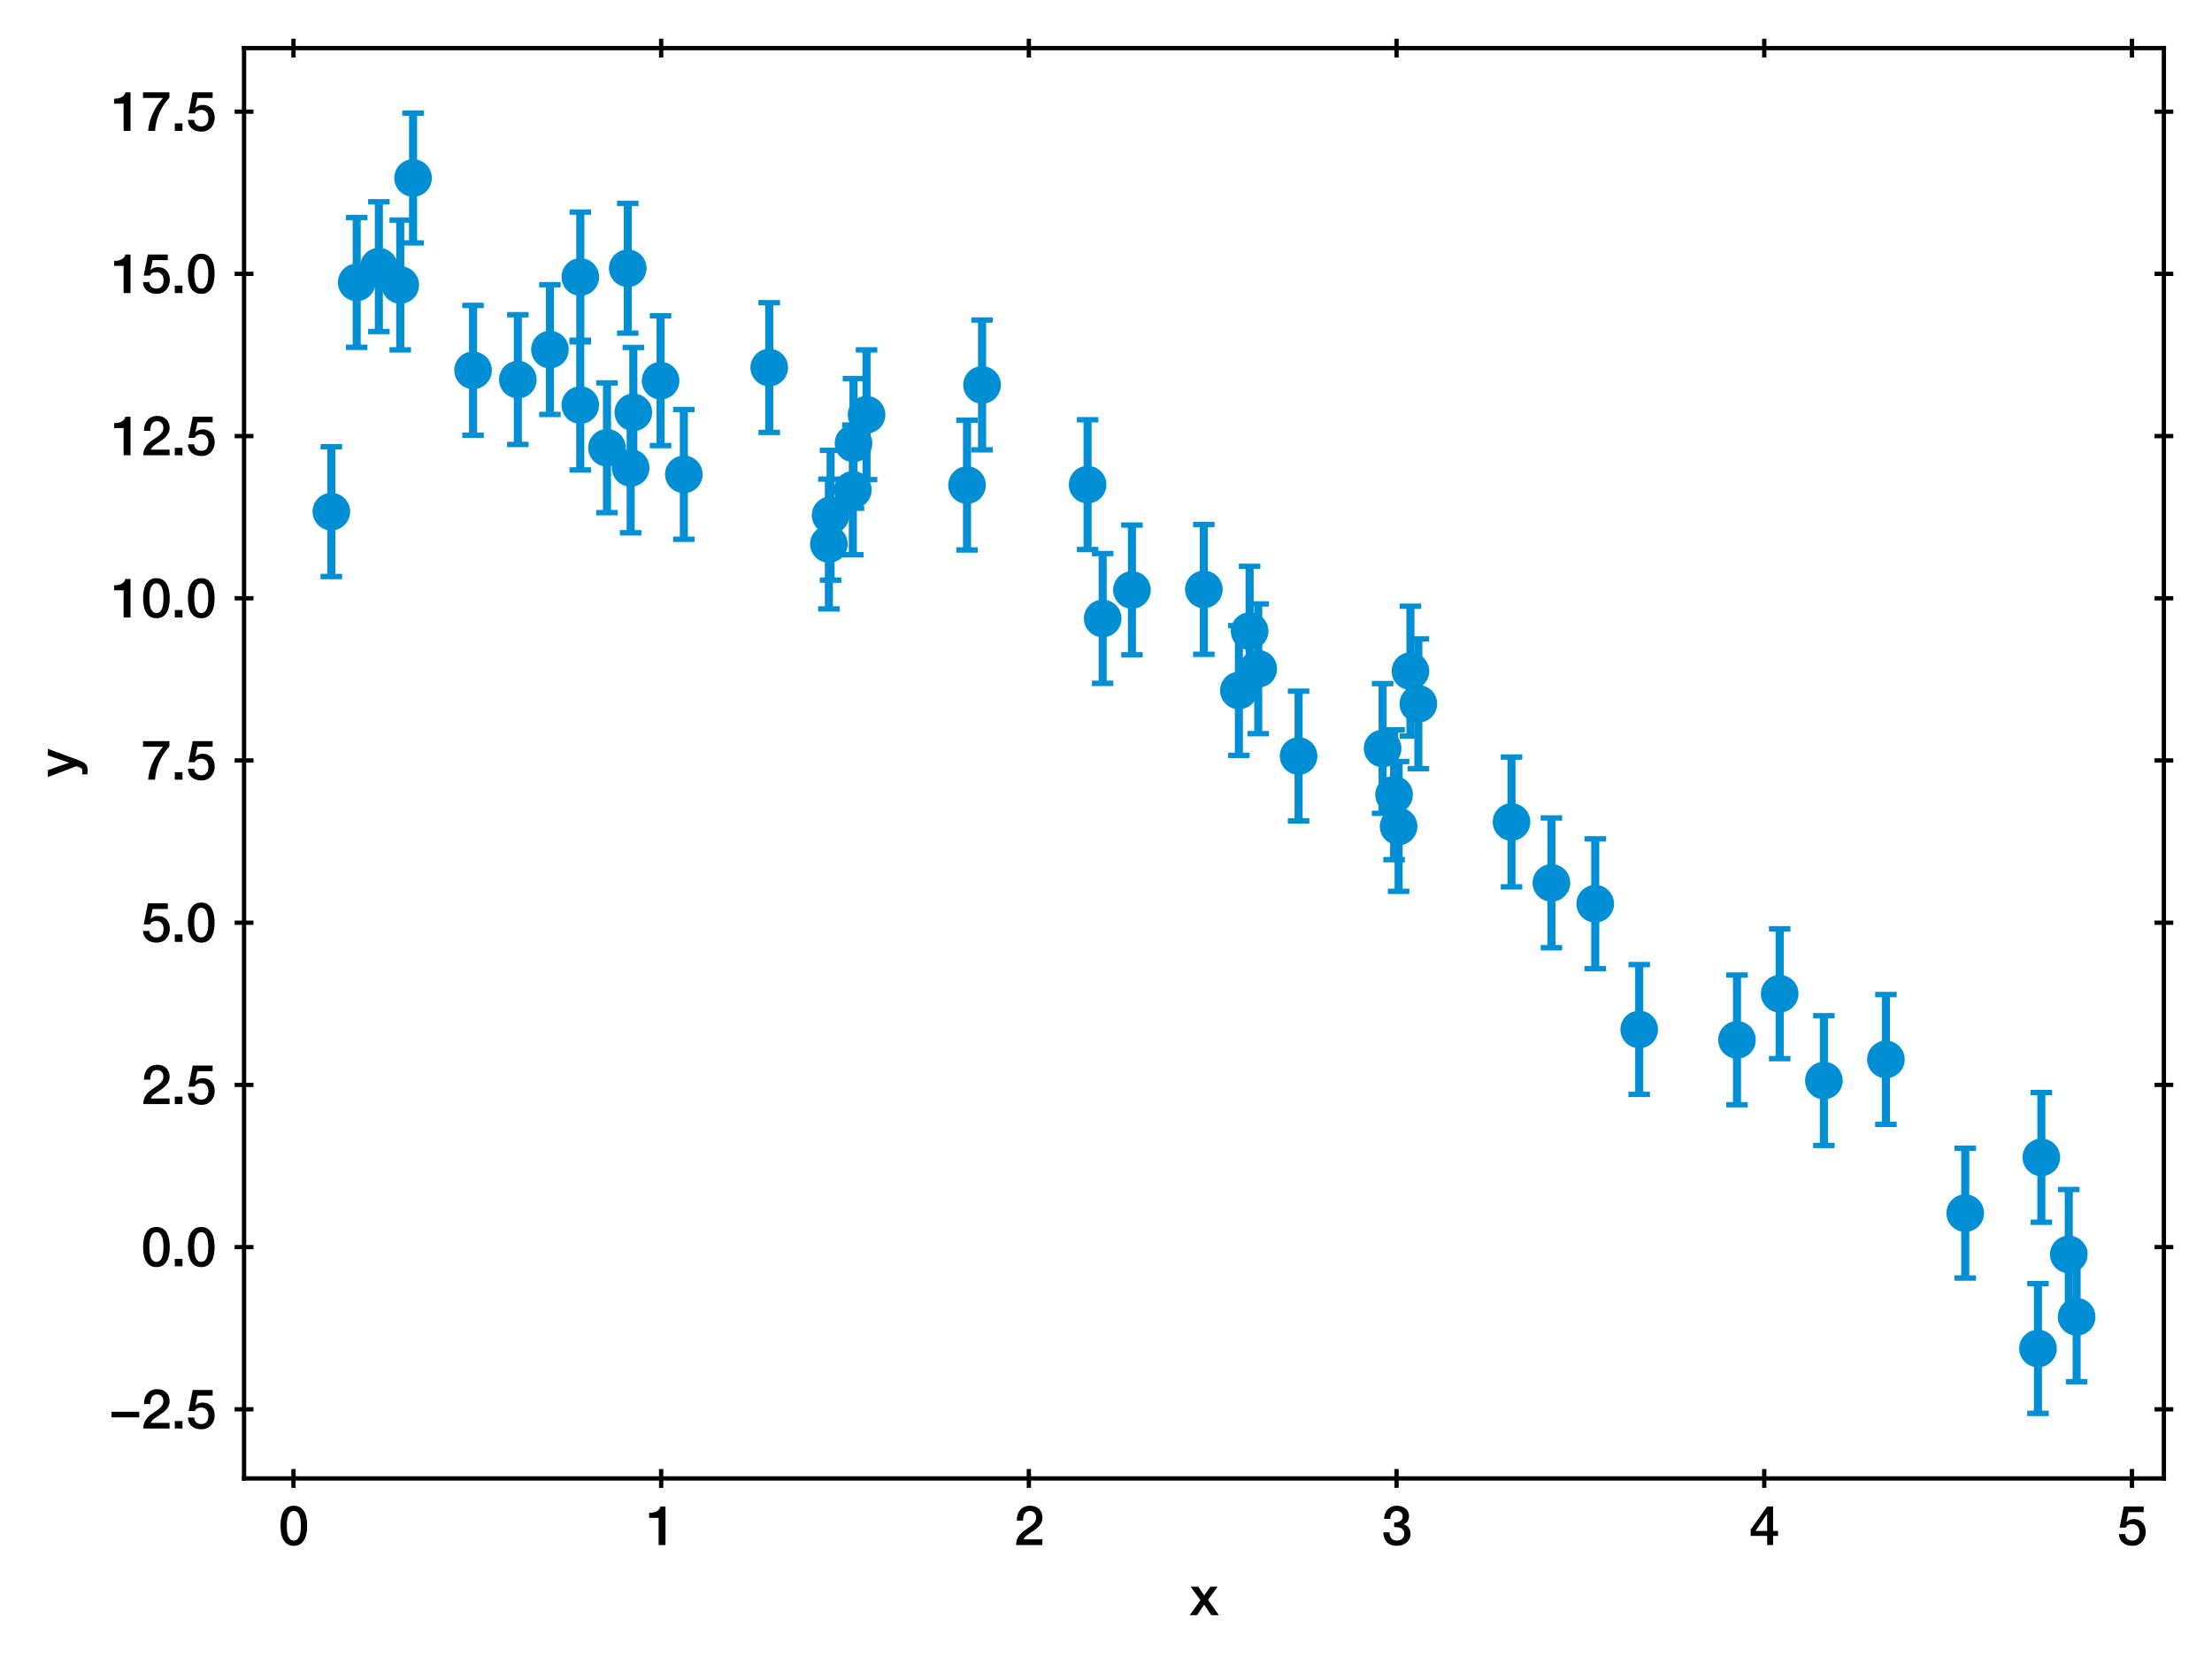<?xml version="1.0" encoding="utf-8" standalone="no"?>
<!DOCTYPE svg PUBLIC "-//W3C//DTD SVG 1.1//EN"
  "http://www.w3.org/Graphics/SVG/1.1/DTD/svg11.dtd">
<svg xmlns:xlink="http://www.w3.org/1999/xlink" width="411.468pt" height="309.612pt" viewBox="0 0 411.468 309.612" xmlns="http://www.w3.org/2000/svg" version="1.1">
 <defs>
  <style type="text/css">*{stroke-linejoin: round; stroke-linecap: butt}</style>
 </defs>
 <g id="figure_1">
  <g id="patch_1">
   <path d="M 0 309.612 
L 411.468 309.612 
L 411.468 0 
L 0 0 
z
" style="fill: #ffffff"/>
  </g>
  <g id="axes_1">
   <g id="patch_2">
    <path d="M 45.398 275.062 
L 402.518 275.062 
L 402.518 8.95 
L 45.398 8.95 
z
" style="fill: #ffffff"/>
   </g>
   <g id="matplotlib.axis_1">
    <g id="xtick_1">
     <g id="line2d_1">
      <defs>
       <path id="m0a6b8a1233" d="M 0 1.75 
L 0 -1.75 
" style="stroke: #000000; stroke-width: 0.8"/>
      </defs>
      <g>
       <use xlink:href="#m0a6b8a1233" x="54.592" y="275.062" style="stroke: #000000; stroke-width: 0.8"/>
      </g>
     </g>
     <g id="line2d_2">
      <g>
       <use xlink:href="#m0a6b8a1233" x="54.592" y="8.95" style="stroke: #000000; stroke-width: 0.8"/>
      </g>
     </g>
     <g id="text_1">
      <!-- 0 -->
      <g transform="translate(51.812 287.453) scale(0.1 -0.1)">
       <defs>
        <path id="HelveticaNeue-Medium-30" d="M 1779 4570 
Q 2259 4570 2563 4349 
Q 2867 4128 3036 3785 
Q 3206 3443 3267 3033 
Q 3328 2624 3328 2240 
Q 3328 1856 3267 1446 
Q 3206 1037 3036 694 
Q 2867 352 2563 131 
Q 2259 -90 1779 -90 
Q 1299 -90 995 131 
Q 691 352 521 694 
Q 352 1037 291 1446 
Q 230 1856 230 2240 
Q 230 2624 291 3033 
Q 352 3443 521 3785 
Q 691 4128 995 4349 
Q 1299 4570 1779 4570 
z
M 1779 518 
Q 2016 518 2176 656 
Q 2336 794 2429 1027 
Q 2522 1261 2560 1574 
Q 2598 1888 2598 2240 
Q 2598 2592 2560 2902 
Q 2522 3213 2429 3449 
Q 2336 3686 2176 3824 
Q 2016 3962 1779 3962 
Q 1536 3962 1379 3824 
Q 1222 3686 1129 3449 
Q 1037 3213 998 2902 
Q 960 2592 960 2240 
Q 960 1888 998 1574 
Q 1037 1261 1129 1027 
Q 1222 794 1379 656 
Q 1536 518 1779 518 
z
" transform="scale(0.016)"/>
       </defs>
       <use xlink:href="#HelveticaNeue-Medium-30"/>
      </g>
     </g>
    </g>
    <g id="xtick_2">
     <g id="line2d_3">
      <g>
       <use xlink:href="#m0a6b8a1233" x="122.988" y="275.062" style="stroke: #000000; stroke-width: 0.8"/>
      </g>
     </g>
     <g id="line2d_4">
      <g>
       <use xlink:href="#m0a6b8a1233" x="122.988" y="8.95" style="stroke: #000000; stroke-width: 0.8"/>
      </g>
     </g>
     <g id="text_2">
      <!-- 1 -->
      <g transform="translate(120.209 287.453) scale(0.1 -0.1)">
       <defs>
        <path id="HelveticaNeue-Medium-31" d="M 339 3738 
Q 570 3738 787 3776 
Q 1005 3814 1181 3904 
Q 1357 3994 1481 4134 
Q 1606 4275 1645 4480 
L 2240 4480 
L 2240 0 
L 1440 0 
L 1440 3162 
L 339 3162 
L 339 3738 
z
" transform="scale(0.016)"/>
       </defs>
       <use xlink:href="#HelveticaNeue-Medium-31"/>
      </g>
     </g>
    </g>
    <g id="xtick_3">
     <g id="line2d_5">
      <g>
       <use xlink:href="#m0a6b8a1233" x="191.385" y="275.062" style="stroke: #000000; stroke-width: 0.8"/>
      </g>
     </g>
     <g id="line2d_6">
      <g>
       <use xlink:href="#m0a6b8a1233" x="191.385" y="8.95" style="stroke: #000000; stroke-width: 0.8"/>
      </g>
     </g>
     <g id="text_3">
      <!-- 2 -->
      <g transform="translate(188.606 287.453) scale(0.1 -0.1)">
       <defs>
        <path id="HelveticaNeue-Medium-32" d="M 3309 0 
L 250 0 
Q 256 557 518 973 
Q 781 1389 1235 1696 
Q 1453 1856 1689 2006 
Q 1926 2157 2124 2329 
Q 2323 2502 2451 2704 
Q 2579 2906 2586 3168 
Q 2586 3290 2557 3427 
Q 2528 3565 2445 3683 
Q 2362 3802 2214 3882 
Q 2067 3962 1830 3962 
Q 1613 3962 1469 3875 
Q 1325 3789 1238 3638 
Q 1152 3488 1110 3283 
Q 1069 3078 1062 2842 
L 333 2842 
Q 333 3213 432 3529 
Q 531 3846 729 4076 
Q 928 4307 1213 4438 
Q 1498 4570 1875 4570 
Q 2285 4570 2560 4435 
Q 2835 4301 3004 4096 
Q 3174 3891 3244 3651 
Q 3315 3411 3315 3194 
Q 3315 2925 3232 2707 
Q 3149 2490 3008 2307 
Q 2867 2125 2688 1971 
Q 2509 1818 2317 1683 
Q 2125 1549 1933 1427 
Q 1741 1306 1577 1184 
Q 1414 1062 1292 931 
Q 1171 800 1126 653 
L 3309 653 
L 3309 0 
z
" transform="scale(0.016)"/>
       </defs>
       <use xlink:href="#HelveticaNeue-Medium-32"/>
      </g>
     </g>
    </g>
    <g id="xtick_4">
     <g id="line2d_7">
      <g>
       <use xlink:href="#m0a6b8a1233" x="259.782" y="275.062" style="stroke: #000000; stroke-width: 0.8"/>
      </g>
     </g>
     <g id="line2d_8">
      <g>
       <use xlink:href="#m0a6b8a1233" x="259.782" y="8.95" style="stroke: #000000; stroke-width: 0.8"/>
      </g>
     </g>
     <g id="text_4">
      <!-- 3 -->
      <g transform="translate(257.003 287.453) scale(0.1 -0.1)">
       <defs>
        <path id="HelveticaNeue-Medium-33" d="M 1459 2624 
Q 1638 2618 1817 2650 
Q 1997 2682 2137 2762 
Q 2278 2842 2364 2982 
Q 2451 3123 2451 3328 
Q 2451 3616 2256 3789 
Q 2061 3962 1754 3962 
Q 1562 3962 1421 3885 
Q 1280 3808 1187 3677 
Q 1094 3546 1049 3382 
Q 1005 3219 1011 3046 
L 282 3046 
Q 294 3373 403 3651 
Q 512 3930 701 4134 
Q 890 4339 1158 4454 
Q 1427 4570 1766 4570 
Q 2029 4570 2281 4493 
Q 2534 4416 2736 4269 
Q 2938 4122 3059 3894 
Q 3181 3667 3181 3373 
Q 3181 3034 3027 2781 
Q 2874 2528 2547 2413 
L 2547 2400 
Q 2931 2323 3145 2019 
Q 3360 1715 3360 1280 
Q 3360 960 3232 707 
Q 3104 454 2886 278 
Q 2669 102 2381 6 
Q 2093 -90 1773 -90 
Q 1382 -90 1091 22 
Q 800 134 605 339 
Q 410 544 307 832 
Q 205 1120 198 1472 
L 928 1472 
Q 915 1062 1129 790 
Q 1344 518 1773 518 
Q 2138 518 2384 726 
Q 2630 934 2630 1318 
Q 2630 1581 2528 1734 
Q 2426 1888 2259 1968 
Q 2093 2048 1885 2067 
Q 1677 2086 1459 2080 
L 1459 2624 
z
" transform="scale(0.016)"/>
       </defs>
       <use xlink:href="#HelveticaNeue-Medium-33"/>
      </g>
     </g>
    </g>
    <g id="xtick_5">
     <g id="line2d_9">
      <g>
       <use xlink:href="#m0a6b8a1233" x="328.179" y="275.062" style="stroke: #000000; stroke-width: 0.8"/>
      </g>
     </g>
     <g id="line2d_10">
      <g>
       <use xlink:href="#m0a6b8a1233" x="328.179" y="8.95" style="stroke: #000000; stroke-width: 0.8"/>
      </g>
     </g>
     <g id="text_5">
      <!-- 4 -->
      <g transform="translate(325.399 287.453) scale(0.1 -0.1)">
       <defs>
        <path id="HelveticaNeue-Medium-34" d="M 717 1638 
L 2074 1638 
L 2074 3610 
L 2061 3610 
L 717 1638 
z
M 3341 1062 
L 2765 1062 
L 2765 0 
L 2074 0 
L 2074 1062 
L 154 1062 
L 154 1786 
L 2074 4480 
L 2765 4480 
L 2765 1638 
L 3341 1638 
L 3341 1062 
z
" transform="scale(0.016)"/>
       </defs>
       <use xlink:href="#HelveticaNeue-Medium-34"/>
      </g>
     </g>
    </g>
    <g id="xtick_6">
     <g id="line2d_11">
      <g>
       <use xlink:href="#m0a6b8a1233" x="396.576" y="275.062" style="stroke: #000000; stroke-width: 0.8"/>
      </g>
     </g>
     <g id="line2d_12">
      <g>
       <use xlink:href="#m0a6b8a1233" x="396.576" y="8.95" style="stroke: #000000; stroke-width: 0.8"/>
      </g>
     </g>
     <g id="text_6">
      <!-- 5 -->
      <g transform="translate(393.796 287.453) scale(0.1 -0.1)">
       <defs>
        <path id="HelveticaNeue-Medium-35" d="M 787 4480 
L 3104 4480 
L 3104 3827 
L 1331 3827 
L 1101 2688 
L 1114 2675 
Q 1261 2842 1488 2928 
Q 1715 3014 1939 3014 
Q 2272 3014 2534 2902 
Q 2797 2790 2976 2588 
Q 3155 2387 3248 2112 
Q 3341 1837 3341 1517 
Q 3341 1248 3254 963 
Q 3168 678 2979 444 
Q 2790 211 2496 60 
Q 2202 -90 1792 -90 
Q 1466 -90 1187 -3 
Q 909 83 697 256 
Q 486 429 361 681 
Q 237 934 224 1274 
L 954 1274 
Q 986 909 1203 713 
Q 1421 518 1779 518 
Q 2010 518 2170 595 
Q 2330 672 2429 806 
Q 2528 941 2569 1120 
Q 2611 1299 2611 1504 
Q 2611 1690 2560 1859 
Q 2509 2029 2406 2157 
Q 2304 2285 2141 2361 
Q 1978 2438 1760 2438 
Q 1530 2438 1328 2352 
Q 1126 2266 1037 2029 
L 307 2029 
L 787 4480 
z
" transform="scale(0.016)"/>
       </defs>
       <use xlink:href="#HelveticaNeue-Medium-35"/>
      </g>
     </g>
    </g>
    <g id="text_7">
     <!-- x -->
     <g transform="translate(221.273 300.503) scale(0.1 -0.1)">
      <defs>
       <path id="HelveticaNeue-Medium-78" d="M 1274 1741 
L 128 3309 
L 1011 3309 
L 1702 2291 
L 2426 3309 
L 3270 3309 
L 2144 1779 
L 3411 0 
L 2534 0 
L 1696 1222 
L 883 0 
L 26 0 
L 1274 1741 
z
" transform="scale(0.016)"/>
      </defs>
      <use xlink:href="#HelveticaNeue-Medium-78"/>
     </g>
    </g>
   </g>
   <g id="matplotlib.axis_2">
    <g id="ytick_1">
     <g id="line2d_13">
      <defs>
       <path id="md02fbf1143" d="M 1.75 0 
L -1.75 -0 
" style="stroke: #000000; stroke-width: 0.8"/>
      </defs>
      <g>
       <use xlink:href="#md02fbf1143" x="45.398" y="262.203" style="stroke: #000000; stroke-width: 0.8"/>
      </g>
     </g>
     <g id="line2d_14">
      <g>
       <use xlink:href="#md02fbf1143" x="402.518" y="262.203" style="stroke: #000000; stroke-width: 0.8"/>
      </g>
     </g>
     <g id="text_8">
      <!-- −2.5 -->
      <g transform="translate(20.25 265.773) scale(0.1 -0.1)">
       <defs>
        <path id="HelveticaNeue-Medium-2212" d="M 307 1293 
L 307 1946 
L 3533 1946 
L 3533 1293 
L 307 1293 
z
" transform="scale(0.016)"/>
        <path id="HelveticaNeue-Medium-2e" d="M 442 864 
L 1331 864 
L 1331 0 
L 442 0 
L 442 864 
z
" transform="scale(0.016)"/>
       </defs>
       <use xlink:href="#HelveticaNeue-Medium-2212"/>
       <use xlink:href="#HelveticaNeue-Medium-32" x="60"/>
       <use xlink:href="#HelveticaNeue-Medium-2e" x="115.6"/>
       <use xlink:href="#HelveticaNeue-Medium-35" x="143.4"/>
      </g>
     </g>
    </g>
    <g id="ytick_2">
     <g id="line2d_15">
      <g>
       <use xlink:href="#md02fbf1143" x="45.398" y="232.024" style="stroke: #000000; stroke-width: 0.8"/>
      </g>
     </g>
     <g id="line2d_16">
      <g>
       <use xlink:href="#md02fbf1143" x="402.518" y="232.024" style="stroke: #000000; stroke-width: 0.8"/>
      </g>
     </g>
     <g id="text_9">
      <!-- 0.0 -->
      <g transform="translate(26.25 235.595) scale(0.1 -0.1)">
       <use xlink:href="#HelveticaNeue-Medium-30"/>
       <use xlink:href="#HelveticaNeue-Medium-2e" x="55.6"/>
       <use xlink:href="#HelveticaNeue-Medium-30" x="83.4"/>
      </g>
     </g>
    </g>
    <g id="ytick_3">
     <g id="line2d_17">
      <g>
       <use xlink:href="#md02fbf1143" x="45.398" y="201.846" style="stroke: #000000; stroke-width: 0.8"/>
      </g>
     </g>
     <g id="line2d_18">
      <g>
       <use xlink:href="#md02fbf1143" x="402.518" y="201.846" style="stroke: #000000; stroke-width: 0.8"/>
      </g>
     </g>
     <g id="text_10">
      <!-- 2.5 -->
      <g transform="translate(26.25 205.416) scale(0.1 -0.1)">
       <use xlink:href="#HelveticaNeue-Medium-32"/>
       <use xlink:href="#HelveticaNeue-Medium-2e" x="55.6"/>
       <use xlink:href="#HelveticaNeue-Medium-35" x="83.4"/>
      </g>
     </g>
    </g>
    <g id="ytick_4">
     <g id="line2d_19">
      <g>
       <use xlink:href="#md02fbf1143" x="45.398" y="171.667" style="stroke: #000000; stroke-width: 0.8"/>
      </g>
     </g>
     <g id="line2d_20">
      <g>
       <use xlink:href="#md02fbf1143" x="402.518" y="171.667" style="stroke: #000000; stroke-width: 0.8"/>
      </g>
     </g>
     <g id="text_11">
      <!-- 5.0 -->
      <g transform="translate(26.25 175.237) scale(0.1 -0.1)">
       <use xlink:href="#HelveticaNeue-Medium-35"/>
       <use xlink:href="#HelveticaNeue-Medium-2e" x="55.6"/>
       <use xlink:href="#HelveticaNeue-Medium-30" x="83.4"/>
      </g>
     </g>
    </g>
    <g id="ytick_5">
     <g id="line2d_21">
      <g>
       <use xlink:href="#md02fbf1143" x="45.398" y="141.488" style="stroke: #000000; stroke-width: 0.8"/>
      </g>
     </g>
     <g id="line2d_22">
      <g>
       <use xlink:href="#md02fbf1143" x="402.518" y="141.488" style="stroke: #000000; stroke-width: 0.8"/>
      </g>
     </g>
     <g id="text_12">
      <!-- 7.5 -->
      <g transform="translate(26.25 145.059) scale(0.1 -0.1)">
       <defs>
        <path id="HelveticaNeue-Medium-37" d="M 224 4480 
L 3290 4480 
L 3290 3872 
Q 2938 3475 2650 3049 
Q 2362 2624 2147 2147 
Q 1933 1670 1798 1139 
Q 1664 608 1619 0 
L 819 0 
Q 858 531 1002 1049 
Q 1146 1568 1373 2054 
Q 1600 2541 1901 2989 
Q 2202 3437 2547 3827 
L 224 3827 
L 224 4480 
z
" transform="scale(0.016)"/>
       </defs>
       <use xlink:href="#HelveticaNeue-Medium-37"/>
       <use xlink:href="#HelveticaNeue-Medium-2e" x="55.6"/>
       <use xlink:href="#HelveticaNeue-Medium-35" x="83.4"/>
      </g>
     </g>
    </g>
    <g id="ytick_6">
     <g id="line2d_23">
      <g>
       <use xlink:href="#md02fbf1143" x="45.398" y="111.31" style="stroke: #000000; stroke-width: 0.8"/>
      </g>
     </g>
     <g id="line2d_24">
      <g>
       <use xlink:href="#md02fbf1143" x="402.518" y="111.31" style="stroke: #000000; stroke-width: 0.8"/>
      </g>
     </g>
     <g id="text_13">
      <!-- 10.0 -->
      <g transform="translate(20.691 114.88) scale(0.1 -0.1)">
       <use xlink:href="#HelveticaNeue-Medium-31"/>
       <use xlink:href="#HelveticaNeue-Medium-30" x="55.6"/>
       <use xlink:href="#HelveticaNeue-Medium-2e" x="111.2"/>
       <use xlink:href="#HelveticaNeue-Medium-30" x="139"/>
      </g>
     </g>
    </g>
    <g id="ytick_7">
     <g id="line2d_25">
      <g>
       <use xlink:href="#md02fbf1143" x="45.398" y="81.131" style="stroke: #000000; stroke-width: 0.8"/>
      </g>
     </g>
     <g id="line2d_26">
      <g>
       <use xlink:href="#md02fbf1143" x="402.518" y="81.131" style="stroke: #000000; stroke-width: 0.8"/>
      </g>
     </g>
     <g id="text_14">
      <!-- 12.5 -->
      <g transform="translate(20.691 84.702) scale(0.1 -0.1)">
       <use xlink:href="#HelveticaNeue-Medium-31"/>
       <use xlink:href="#HelveticaNeue-Medium-32" x="55.6"/>
       <use xlink:href="#HelveticaNeue-Medium-2e" x="111.2"/>
       <use xlink:href="#HelveticaNeue-Medium-35" x="139"/>
      </g>
     </g>
    </g>
    <g id="ytick_8">
     <g id="line2d_27">
      <g>
       <use xlink:href="#md02fbf1143" x="45.398" y="50.953" style="stroke: #000000; stroke-width: 0.8"/>
      </g>
     </g>
     <g id="line2d_28">
      <g>
       <use xlink:href="#md02fbf1143" x="402.518" y="50.953" style="stroke: #000000; stroke-width: 0.8"/>
      </g>
     </g>
     <g id="text_15">
      <!-- 15.0 -->
      <g transform="translate(20.691 54.523) scale(0.1 -0.1)">
       <use xlink:href="#HelveticaNeue-Medium-31"/>
       <use xlink:href="#HelveticaNeue-Medium-35" x="55.6"/>
       <use xlink:href="#HelveticaNeue-Medium-2e" x="111.2"/>
       <use xlink:href="#HelveticaNeue-Medium-30" x="139"/>
      </g>
     </g>
    </g>
    <g id="ytick_9">
     <g id="line2d_29">
      <g>
       <use xlink:href="#md02fbf1143" x="45.398" y="20.774" style="stroke: #000000; stroke-width: 0.8"/>
      </g>
     </g>
     <g id="line2d_30">
      <g>
       <use xlink:href="#md02fbf1143" x="402.518" y="20.774" style="stroke: #000000; stroke-width: 0.8"/>
      </g>
     </g>
     <g id="text_16">
      <!-- 17.5 -->
      <g transform="translate(20.691 24.344) scale(0.1 -0.1)">
       <use xlink:href="#HelveticaNeue-Medium-31"/>
       <use xlink:href="#HelveticaNeue-Medium-37" x="55.6"/>
       <use xlink:href="#HelveticaNeue-Medium-2e" x="111.2"/>
       <use xlink:href="#HelveticaNeue-Medium-35" x="139"/>
      </g>
     </g>
    </g>
    <g id="text_17">
     <!-- y -->
     <g transform="translate(14.2 144.601) rotate(-90) scale(0.1 -0.1)">
      <defs>
       <path id="HelveticaNeue-Medium-79" d="M 19 3309 
L 819 3309 
L 1683 838 
L 1696 838 
L 2534 3309 
L 3296 3309 
L 2010 -179 
Q 1920 -403 1833 -608 
Q 1747 -813 1622 -969 
Q 1498 -1126 1312 -1219 
Q 1126 -1312 838 -1312 
Q 582 -1312 333 -1274 
L 333 -659 
Q 422 -672 505 -688 
Q 589 -704 678 -704 
Q 806 -704 889 -672 
Q 973 -640 1027 -579 
Q 1082 -518 1120 -435 
Q 1158 -352 1190 -243 
L 1274 13 
L 19 3309 
z
" transform="scale(0.016)"/>
      </defs>
      <use xlink:href="#HelveticaNeue-Medium-79"/>
     </g>
    </g>
   </g>
   <g id="LineCollection_1">
    <path d="M 182.678 83.688 
L 182.678 59.545 
" clip-path="url(#p24b5c5d05b)" style="fill: none; stroke: #008fd5; stroke-width: 1.5"/>
    <path d="M 379.721 227.399 
L 379.721 203.257 
" clip-path="url(#p24b5c5d05b)" style="fill: none; stroke: #008fd5; stroke-width: 1.5"/>
    <path d="M 304.922 203.607 
L 304.922 179.464 
" clip-path="url(#p24b5c5d05b)" style="fill: none; stroke: #008fd5; stroke-width: 1.5"/>
    <path d="M 259.324 159.935 
L 259.324 135.792 
" clip-path="url(#p24b5c5d05b)" style="fill: none; stroke: #008fd5; stroke-width: 1.5"/>
    <path d="M 107.948 63.604 
L 107.948 39.461 
" clip-path="url(#p24b5c5d05b)" style="fill: none; stroke: #008fd5; stroke-width: 1.5"/>
    <path d="M 107.939 87.438 
L 107.939 63.295 
" clip-path="url(#p24b5c5d05b)" style="fill: none; stroke: #008fd5; stroke-width: 1.5"/>
    <path d="M 74.455 65.093 
L 74.455 40.95 
" clip-path="url(#p24b5c5d05b)" style="fill: none; stroke: #008fd5; stroke-width: 1.5"/>
    <path d="M 350.81 209.182 
L 350.81 185.039 
" clip-path="url(#p24b5c5d05b)" style="fill: none; stroke: #008fd5; stroke-width: 1.5"/>
    <path d="M 260.164 165.829 
L 260.164 141.686 
" clip-path="url(#p24b5c5d05b)" style="fill: none; stroke: #008fd5; stroke-width: 1.5"/>
    <path d="M 296.741 180.216 
L 296.741 156.073 
" clip-path="url(#p24b5c5d05b)" style="fill: none; stroke: #008fd5; stroke-width: 1.5"/>
    <path d="M 61.631 107.261 
L 61.631 83.118 
" clip-path="url(#p24b5c5d05b)" style="fill: none; stroke: #008fd5; stroke-width: 1.5"/>
    <path d="M 386.286 257.067 
L 386.286 232.924 
" clip-path="url(#p24b5c5d05b)" style="fill: none; stroke: #008fd5; stroke-width: 1.5"/>
    <path d="M 339.274 213.113 
L 339.274 188.97 
" clip-path="url(#p24b5c5d05b)" style="fill: none; stroke: #008fd5; stroke-width: 1.5"/>
    <path d="M 127.208 100.333 
L 127.208 76.19 
" clip-path="url(#p24b5c5d05b)" style="fill: none; stroke: #008fd5; stroke-width: 1.5"/>
    <path d="M 116.773 61.978 
L 116.773 37.836 
" clip-path="url(#p24b5c5d05b)" style="fill: none; stroke: #008fd5; stroke-width: 1.5"/>
    <path d="M 117.313 99.126 
L 117.313 74.983 
" clip-path="url(#p24b5c5d05b)" style="fill: none; stroke: #008fd5; stroke-width: 1.5"/>
    <path d="M 158.638 103.215 
L 158.638 79.072 
" clip-path="url(#p24b5c5d05b)" style="fill: none; stroke: #008fd5; stroke-width: 1.5"/>
    <path d="M 234.05 136.502 
L 234.05 112.36 
" clip-path="url(#p24b5c5d05b)" style="fill: none; stroke: #008fd5; stroke-width: 1.5"/>
    <path d="M 202.31 102.241 
L 202.31 78.098 
" clip-path="url(#p24b5c5d05b)" style="fill: none; stroke: #008fd5; stroke-width: 1.5"/>
    <path d="M 154.187 113.286 
L 154.187 89.143 
" clip-path="url(#p24b5c5d05b)" style="fill: none; stroke: #008fd5; stroke-width: 1.5"/>
    <path d="M 263.836 143.014 
L 263.836 118.871 
" clip-path="url(#p24b5c5d05b)" style="fill: none; stroke: #008fd5; stroke-width: 1.5"/>
    <path d="M 102.296 77.11 
L 102.296 52.968 
" clip-path="url(#p24b5c5d05b)" style="fill: none; stroke: #008fd5; stroke-width: 1.5"/>
    <path d="M 154.501 107.937 
L 154.501 83.794 
" clip-path="url(#p24b5c5d05b)" style="fill: none; stroke: #008fd5; stroke-width: 1.5"/>
    <path d="M 179.882 102.328 
L 179.882 78.185 
" clip-path="url(#p24b5c5d05b)" style="fill: none; stroke: #008fd5; stroke-width: 1.5"/>
    <path d="M 210.56 121.834 
L 210.56 97.691 
" clip-path="url(#p24b5c5d05b)" style="fill: none; stroke: #008fd5; stroke-width: 1.5"/>
    <path d="M 323.11 205.543 
L 323.11 181.4 
" clip-path="url(#p24b5c5d05b)" style="fill: none; stroke: #008fd5; stroke-width: 1.5"/>
    <path d="M 122.877 82.901 
L 122.877 58.758 
" clip-path="url(#p24b5c5d05b)" style="fill: none; stroke: #008fd5; stroke-width: 1.5"/>
    <path d="M 230.452 140.542 
L 230.452 116.4 
" clip-path="url(#p24b5c5d05b)" style="fill: none; stroke: #008fd5; stroke-width: 1.5"/>
    <path d="M 257.188 151.327 
L 257.188 127.184 
" clip-path="url(#p24b5c5d05b)" style="fill: none; stroke: #008fd5; stroke-width: 1.5"/>
    <path d="M 70.477 61.684 
L 70.477 37.541 
" clip-path="url(#p24b5c5d05b)" style="fill: none; stroke: #008fd5; stroke-width: 1.5"/>
    <path d="M 262.363 136.938 
L 262.363 112.795 
" clip-path="url(#p24b5c5d05b)" style="fill: none; stroke: #008fd5; stroke-width: 1.5"/>
    <path d="M 112.908 95.378 
L 112.908 71.235 
" clip-path="url(#p24b5c5d05b)" style="fill: none; stroke: #008fd5; stroke-width: 1.5"/>
    <path d="M 76.838 45.189 
L 76.838 21.046 
" clip-path="url(#p24b5c5d05b)" style="fill: none; stroke: #008fd5; stroke-width: 1.5"/>
    <path d="M 379.096 262.966 
L 379.096 238.823 
" clip-path="url(#p24b5c5d05b)" style="fill: none; stroke: #008fd5; stroke-width: 1.5"/>
    <path d="M 384.823 245.456 
L 384.823 221.313 
" clip-path="url(#p24b5c5d05b)" style="fill: none; stroke: #008fd5; stroke-width: 1.5"/>
    <path d="M 331.051 196.958 
L 331.051 172.816 
" clip-path="url(#p24b5c5d05b)" style="fill: none; stroke: #008fd5; stroke-width: 1.5"/>
    <path d="M 158.765 94.567 
L 158.765 70.425 
" clip-path="url(#p24b5c5d05b)" style="fill: none; stroke: #008fd5; stroke-width: 1.5"/>
    <path d="M 87.994 80.97 
L 87.994 56.827 
" clip-path="url(#p24b5c5d05b)" style="fill: none; stroke: #008fd5; stroke-width: 1.5"/>
    <path d="M 288.589 176.328 
L 288.589 152.185 
" clip-path="url(#p24b5c5d05b)" style="fill: none; stroke: #008fd5; stroke-width: 1.5"/>
    <path d="M 205.117 127.138 
L 205.117 102.995 
" clip-path="url(#p24b5c5d05b)" style="fill: none; stroke: #008fd5; stroke-width: 1.5"/>
    <path d="M 96.327 82.695 
L 96.327 58.552 
" clip-path="url(#p24b5c5d05b)" style="fill: none; stroke: #008fd5; stroke-width: 1.5"/>
    <path d="M 223.934 121.731 
L 223.934 97.588 
" clip-path="url(#p24b5c5d05b)" style="fill: none; stroke: #008fd5; stroke-width: 1.5"/>
    <path d="M 66.352 64.617 
L 66.352 40.474 
" clip-path="url(#p24b5c5d05b)" style="fill: none; stroke: #008fd5; stroke-width: 1.5"/>
    <path d="M 365.565 237.777 
L 365.565 213.634 
" clip-path="url(#p24b5c5d05b)" style="fill: none; stroke: #008fd5; stroke-width: 1.5"/>
    <path d="M 143.09 80.459 
L 143.09 56.316 
" clip-path="url(#p24b5c5d05b)" style="fill: none; stroke: #008fd5; stroke-width: 1.5"/>
    <path d="M 281.164 164.997 
L 281.164 140.854 
" clip-path="url(#p24b5c5d05b)" style="fill: none; stroke: #008fd5; stroke-width: 1.5"/>
    <path d="M 161.192 89.233 
L 161.192 65.09 
" clip-path="url(#p24b5c5d05b)" style="fill: none; stroke: #008fd5; stroke-width: 1.5"/>
    <path d="M 232.447 129.502 
L 232.447 105.359 
" clip-path="url(#p24b5c5d05b)" style="fill: none; stroke: #008fd5; stroke-width: 1.5"/>
    <path d="M 241.558 152.731 
L 241.558 128.588 
" clip-path="url(#p24b5c5d05b)" style="fill: none; stroke: #008fd5; stroke-width: 1.5"/>
    <path d="M 117.809 88.788 
L 117.809 64.645 
" clip-path="url(#p24b5c5d05b)" style="fill: none; stroke: #008fd5; stroke-width: 1.5"/>
   </g>
   <g id="line2d_31">
    <defs>
     <path id="m04c0557c8f" d="M 2 0 
L -2 -0 
" style="stroke: #008fd5"/>
    </defs>
    <g clip-path="url(#p24b5c5d05b)">
     <use xlink:href="#m04c0557c8f" x="182.678" y="83.688" style="fill: #008fd5; stroke: #008fd5"/>
     <use xlink:href="#m04c0557c8f" x="379.721" y="227.399" style="fill: #008fd5; stroke: #008fd5"/>
     <use xlink:href="#m04c0557c8f" x="304.922" y="203.607" style="fill: #008fd5; stroke: #008fd5"/>
     <use xlink:href="#m04c0557c8f" x="259.324" y="159.935" style="fill: #008fd5; stroke: #008fd5"/>
     <use xlink:href="#m04c0557c8f" x="107.948" y="63.604" style="fill: #008fd5; stroke: #008fd5"/>
     <use xlink:href="#m04c0557c8f" x="107.939" y="87.438" style="fill: #008fd5; stroke: #008fd5"/>
     <use xlink:href="#m04c0557c8f" x="74.455" y="65.093" style="fill: #008fd5; stroke: #008fd5"/>
     <use xlink:href="#m04c0557c8f" x="350.81" y="209.182" style="fill: #008fd5; stroke: #008fd5"/>
     <use xlink:href="#m04c0557c8f" x="260.164" y="165.829" style="fill: #008fd5; stroke: #008fd5"/>
     <use xlink:href="#m04c0557c8f" x="296.741" y="180.216" style="fill: #008fd5; stroke: #008fd5"/>
     <use xlink:href="#m04c0557c8f" x="61.631" y="107.261" style="fill: #008fd5; stroke: #008fd5"/>
     <use xlink:href="#m04c0557c8f" x="386.286" y="257.067" style="fill: #008fd5; stroke: #008fd5"/>
     <use xlink:href="#m04c0557c8f" x="339.274" y="213.113" style="fill: #008fd5; stroke: #008fd5"/>
     <use xlink:href="#m04c0557c8f" x="127.208" y="100.333" style="fill: #008fd5; stroke: #008fd5"/>
     <use xlink:href="#m04c0557c8f" x="116.773" y="61.978" style="fill: #008fd5; stroke: #008fd5"/>
     <use xlink:href="#m04c0557c8f" x="117.313" y="99.126" style="fill: #008fd5; stroke: #008fd5"/>
     <use xlink:href="#m04c0557c8f" x="158.638" y="103.215" style="fill: #008fd5; stroke: #008fd5"/>
     <use xlink:href="#m04c0557c8f" x="234.05" y="136.502" style="fill: #008fd5; stroke: #008fd5"/>
     <use xlink:href="#m04c0557c8f" x="202.31" y="102.241" style="fill: #008fd5; stroke: #008fd5"/>
     <use xlink:href="#m04c0557c8f" x="154.187" y="113.286" style="fill: #008fd5; stroke: #008fd5"/>
     <use xlink:href="#m04c0557c8f" x="263.836" y="143.014" style="fill: #008fd5; stroke: #008fd5"/>
     <use xlink:href="#m04c0557c8f" x="102.296" y="77.11" style="fill: #008fd5; stroke: #008fd5"/>
     <use xlink:href="#m04c0557c8f" x="154.501" y="107.937" style="fill: #008fd5; stroke: #008fd5"/>
     <use xlink:href="#m04c0557c8f" x="179.882" y="102.328" style="fill: #008fd5; stroke: #008fd5"/>
     <use xlink:href="#m04c0557c8f" x="210.56" y="121.834" style="fill: #008fd5; stroke: #008fd5"/>
     <use xlink:href="#m04c0557c8f" x="323.11" y="205.543" style="fill: #008fd5; stroke: #008fd5"/>
     <use xlink:href="#m04c0557c8f" x="122.877" y="82.901" style="fill: #008fd5; stroke: #008fd5"/>
     <use xlink:href="#m04c0557c8f" x="230.452" y="140.542" style="fill: #008fd5; stroke: #008fd5"/>
     <use xlink:href="#m04c0557c8f" x="257.188" y="151.327" style="fill: #008fd5; stroke: #008fd5"/>
     <use xlink:href="#m04c0557c8f" x="70.477" y="61.684" style="fill: #008fd5; stroke: #008fd5"/>
     <use xlink:href="#m04c0557c8f" x="262.363" y="136.938" style="fill: #008fd5; stroke: #008fd5"/>
     <use xlink:href="#m04c0557c8f" x="112.908" y="95.378" style="fill: #008fd5; stroke: #008fd5"/>
     <use xlink:href="#m04c0557c8f" x="76.838" y="45.189" style="fill: #008fd5; stroke: #008fd5"/>
     <use xlink:href="#m04c0557c8f" x="379.096" y="262.966" style="fill: #008fd5; stroke: #008fd5"/>
     <use xlink:href="#m04c0557c8f" x="384.823" y="245.456" style="fill: #008fd5; stroke: #008fd5"/>
     <use xlink:href="#m04c0557c8f" x="331.051" y="196.958" style="fill: #008fd5; stroke: #008fd5"/>
     <use xlink:href="#m04c0557c8f" x="158.765" y="94.567" style="fill: #008fd5; stroke: #008fd5"/>
     <use xlink:href="#m04c0557c8f" x="87.994" y="80.97" style="fill: #008fd5; stroke: #008fd5"/>
     <use xlink:href="#m04c0557c8f" x="288.589" y="176.328" style="fill: #008fd5; stroke: #008fd5"/>
     <use xlink:href="#m04c0557c8f" x="205.117" y="127.138" style="fill: #008fd5; stroke: #008fd5"/>
     <use xlink:href="#m04c0557c8f" x="96.327" y="82.695" style="fill: #008fd5; stroke: #008fd5"/>
     <use xlink:href="#m04c0557c8f" x="223.934" y="121.731" style="fill: #008fd5; stroke: #008fd5"/>
     <use xlink:href="#m04c0557c8f" x="66.352" y="64.617" style="fill: #008fd5; stroke: #008fd5"/>
     <use xlink:href="#m04c0557c8f" x="365.565" y="237.777" style="fill: #008fd5; stroke: #008fd5"/>
     <use xlink:href="#m04c0557c8f" x="143.09" y="80.459" style="fill: #008fd5; stroke: #008fd5"/>
     <use xlink:href="#m04c0557c8f" x="281.164" y="164.997" style="fill: #008fd5; stroke: #008fd5"/>
     <use xlink:href="#m04c0557c8f" x="161.192" y="89.233" style="fill: #008fd5; stroke: #008fd5"/>
     <use xlink:href="#m04c0557c8f" x="232.447" y="129.502" style="fill: #008fd5; stroke: #008fd5"/>
     <use xlink:href="#m04c0557c8f" x="241.558" y="152.731" style="fill: #008fd5; stroke: #008fd5"/>
     <use xlink:href="#m04c0557c8f" x="117.809" y="88.788" style="fill: #008fd5; stroke: #008fd5"/>
    </g>
   </g>
   <g id="line2d_32">
    <g clip-path="url(#p24b5c5d05b)">
     <use xlink:href="#m04c0557c8f" x="182.678" y="59.545" style="fill: #008fd5; stroke: #008fd5"/>
     <use xlink:href="#m04c0557c8f" x="379.721" y="203.257" style="fill: #008fd5; stroke: #008fd5"/>
     <use xlink:href="#m04c0557c8f" x="304.922" y="179.464" style="fill: #008fd5; stroke: #008fd5"/>
     <use xlink:href="#m04c0557c8f" x="259.324" y="135.792" style="fill: #008fd5; stroke: #008fd5"/>
     <use xlink:href="#m04c0557c8f" x="107.948" y="39.461" style="fill: #008fd5; stroke: #008fd5"/>
     <use xlink:href="#m04c0557c8f" x="107.939" y="63.295" style="fill: #008fd5; stroke: #008fd5"/>
     <use xlink:href="#m04c0557c8f" x="74.455" y="40.95" style="fill: #008fd5; stroke: #008fd5"/>
     <use xlink:href="#m04c0557c8f" x="350.81" y="185.039" style="fill: #008fd5; stroke: #008fd5"/>
     <use xlink:href="#m04c0557c8f" x="260.164" y="141.686" style="fill: #008fd5; stroke: #008fd5"/>
     <use xlink:href="#m04c0557c8f" x="296.741" y="156.073" style="fill: #008fd5; stroke: #008fd5"/>
     <use xlink:href="#m04c0557c8f" x="61.631" y="83.118" style="fill: #008fd5; stroke: #008fd5"/>
     <use xlink:href="#m04c0557c8f" x="386.286" y="232.924" style="fill: #008fd5; stroke: #008fd5"/>
     <use xlink:href="#m04c0557c8f" x="339.274" y="188.97" style="fill: #008fd5; stroke: #008fd5"/>
     <use xlink:href="#m04c0557c8f" x="127.208" y="76.19" style="fill: #008fd5; stroke: #008fd5"/>
     <use xlink:href="#m04c0557c8f" x="116.773" y="37.836" style="fill: #008fd5; stroke: #008fd5"/>
     <use xlink:href="#m04c0557c8f" x="117.313" y="74.983" style="fill: #008fd5; stroke: #008fd5"/>
     <use xlink:href="#m04c0557c8f" x="158.638" y="79.072" style="fill: #008fd5; stroke: #008fd5"/>
     <use xlink:href="#m04c0557c8f" x="234.05" y="112.36" style="fill: #008fd5; stroke: #008fd5"/>
     <use xlink:href="#m04c0557c8f" x="202.31" y="78.098" style="fill: #008fd5; stroke: #008fd5"/>
     <use xlink:href="#m04c0557c8f" x="154.187" y="89.143" style="fill: #008fd5; stroke: #008fd5"/>
     <use xlink:href="#m04c0557c8f" x="263.836" y="118.871" style="fill: #008fd5; stroke: #008fd5"/>
     <use xlink:href="#m04c0557c8f" x="102.296" y="52.968" style="fill: #008fd5; stroke: #008fd5"/>
     <use xlink:href="#m04c0557c8f" x="154.501" y="83.794" style="fill: #008fd5; stroke: #008fd5"/>
     <use xlink:href="#m04c0557c8f" x="179.882" y="78.185" style="fill: #008fd5; stroke: #008fd5"/>
     <use xlink:href="#m04c0557c8f" x="210.56" y="97.691" style="fill: #008fd5; stroke: #008fd5"/>
     <use xlink:href="#m04c0557c8f" x="323.11" y="181.4" style="fill: #008fd5; stroke: #008fd5"/>
     <use xlink:href="#m04c0557c8f" x="122.877" y="58.758" style="fill: #008fd5; stroke: #008fd5"/>
     <use xlink:href="#m04c0557c8f" x="230.452" y="116.4" style="fill: #008fd5; stroke: #008fd5"/>
     <use xlink:href="#m04c0557c8f" x="257.188" y="127.184" style="fill: #008fd5; stroke: #008fd5"/>
     <use xlink:href="#m04c0557c8f" x="70.477" y="37.541" style="fill: #008fd5; stroke: #008fd5"/>
     <use xlink:href="#m04c0557c8f" x="262.363" y="112.795" style="fill: #008fd5; stroke: #008fd5"/>
     <use xlink:href="#m04c0557c8f" x="112.908" y="71.235" style="fill: #008fd5; stroke: #008fd5"/>
     <use xlink:href="#m04c0557c8f" x="76.838" y="21.046" style="fill: #008fd5; stroke: #008fd5"/>
     <use xlink:href="#m04c0557c8f" x="379.096" y="238.823" style="fill: #008fd5; stroke: #008fd5"/>
     <use xlink:href="#m04c0557c8f" x="384.823" y="221.313" style="fill: #008fd5; stroke: #008fd5"/>
     <use xlink:href="#m04c0557c8f" x="331.051" y="172.816" style="fill: #008fd5; stroke: #008fd5"/>
     <use xlink:href="#m04c0557c8f" x="158.765" y="70.425" style="fill: #008fd5; stroke: #008fd5"/>
     <use xlink:href="#m04c0557c8f" x="87.994" y="56.827" style="fill: #008fd5; stroke: #008fd5"/>
     <use xlink:href="#m04c0557c8f" x="288.589" y="152.185" style="fill: #008fd5; stroke: #008fd5"/>
     <use xlink:href="#m04c0557c8f" x="205.117" y="102.995" style="fill: #008fd5; stroke: #008fd5"/>
     <use xlink:href="#m04c0557c8f" x="96.327" y="58.552" style="fill: #008fd5; stroke: #008fd5"/>
     <use xlink:href="#m04c0557c8f" x="223.934" y="97.588" style="fill: #008fd5; stroke: #008fd5"/>
     <use xlink:href="#m04c0557c8f" x="66.352" y="40.474" style="fill: #008fd5; stroke: #008fd5"/>
     <use xlink:href="#m04c0557c8f" x="365.565" y="213.634" style="fill: #008fd5; stroke: #008fd5"/>
     <use xlink:href="#m04c0557c8f" x="143.09" y="56.316" style="fill: #008fd5; stroke: #008fd5"/>
     <use xlink:href="#m04c0557c8f" x="281.164" y="140.854" style="fill: #008fd5; stroke: #008fd5"/>
     <use xlink:href="#m04c0557c8f" x="161.192" y="65.09" style="fill: #008fd5; stroke: #008fd5"/>
     <use xlink:href="#m04c0557c8f" x="232.447" y="105.359" style="fill: #008fd5; stroke: #008fd5"/>
     <use xlink:href="#m04c0557c8f" x="241.558" y="128.588" style="fill: #008fd5; stroke: #008fd5"/>
     <use xlink:href="#m04c0557c8f" x="117.809" y="64.645" style="fill: #008fd5; stroke: #008fd5"/>
    </g>
   </g>
   <g id="line2d_33">
    <defs>
     <path id="mae2b12add6" d="M 0 3 
C 0.796 3 1.559 2.684 2.121 2.121 
C 2.684 1.559 3 0.796 3 0 
C 3 -0.796 2.684 -1.559 2.121 -2.121 
C 1.559 -2.684 0.796 -3 0 -3 
C -0.796 -3 -1.559 -2.684 -2.121 -2.121 
C -2.684 -1.559 -3 -0.796 -3 0 
C -3 0.796 -2.684 1.559 -2.121 2.121 
C -1.559 2.684 -0.796 3 0 3 
z
" style="stroke: #008fd5"/>
    </defs>
    <g clip-path="url(#p24b5c5d05b)">
     <use xlink:href="#mae2b12add6" x="182.678" y="71.617" style="fill: #008fd5; stroke: #008fd5"/>
     <use xlink:href="#mae2b12add6" x="379.721" y="215.328" style="fill: #008fd5; stroke: #008fd5"/>
     <use xlink:href="#mae2b12add6" x="304.922" y="191.536" style="fill: #008fd5; stroke: #008fd5"/>
     <use xlink:href="#mae2b12add6" x="259.324" y="147.864" style="fill: #008fd5; stroke: #008fd5"/>
     <use xlink:href="#mae2b12add6" x="107.948" y="51.533" style="fill: #008fd5; stroke: #008fd5"/>
     <use xlink:href="#mae2b12add6" x="107.939" y="75.366" style="fill: #008fd5; stroke: #008fd5"/>
     <use xlink:href="#mae2b12add6" x="74.455" y="53.021" style="fill: #008fd5; stroke: #008fd5"/>
     <use xlink:href="#mae2b12add6" x="350.81" y="197.11" style="fill: #008fd5; stroke: #008fd5"/>
     <use xlink:href="#mae2b12add6" x="260.164" y="153.758" style="fill: #008fd5; stroke: #008fd5"/>
     <use xlink:href="#mae2b12add6" x="296.741" y="168.144" style="fill: #008fd5; stroke: #008fd5"/>
     <use xlink:href="#mae2b12add6" x="61.631" y="95.189" style="fill: #008fd5; stroke: #008fd5"/>
     <use xlink:href="#mae2b12add6" x="386.286" y="244.996" style="fill: #008fd5; stroke: #008fd5"/>
     <use xlink:href="#mae2b12add6" x="339.274" y="201.041" style="fill: #008fd5; stroke: #008fd5"/>
     <use xlink:href="#mae2b12add6" x="127.208" y="88.261" style="fill: #008fd5; stroke: #008fd5"/>
     <use xlink:href="#mae2b12add6" x="116.773" y="49.907" style="fill: #008fd5; stroke: #008fd5"/>
     <use xlink:href="#mae2b12add6" x="117.313" y="87.054" style="fill: #008fd5; stroke: #008fd5"/>
     <use xlink:href="#mae2b12add6" x="158.638" y="91.144" style="fill: #008fd5; stroke: #008fd5"/>
     <use xlink:href="#mae2b12add6" x="234.05" y="124.431" style="fill: #008fd5; stroke: #008fd5"/>
     <use xlink:href="#mae2b12add6" x="202.31" y="90.17" style="fill: #008fd5; stroke: #008fd5"/>
     <use xlink:href="#mae2b12add6" x="154.187" y="101.214" style="fill: #008fd5; stroke: #008fd5"/>
     <use xlink:href="#mae2b12add6" x="263.836" y="130.943" style="fill: #008fd5; stroke: #008fd5"/>
     <use xlink:href="#mae2b12add6" x="102.296" y="65.039" style="fill: #008fd5; stroke: #008fd5"/>
     <use xlink:href="#mae2b12add6" x="154.501" y="95.865" style="fill: #008fd5; stroke: #008fd5"/>
     <use xlink:href="#mae2b12add6" x="179.882" y="90.257" style="fill: #008fd5; stroke: #008fd5"/>
     <use xlink:href="#mae2b12add6" x="210.56" y="109.762" style="fill: #008fd5; stroke: #008fd5"/>
     <use xlink:href="#mae2b12add6" x="323.11" y="193.472" style="fill: #008fd5; stroke: #008fd5"/>
     <use xlink:href="#mae2b12add6" x="122.877" y="70.83" style="fill: #008fd5; stroke: #008fd5"/>
     <use xlink:href="#mae2b12add6" x="230.452" y="128.471" style="fill: #008fd5; stroke: #008fd5"/>
     <use xlink:href="#mae2b12add6" x="257.188" y="139.255" style="fill: #008fd5; stroke: #008fd5"/>
     <use xlink:href="#mae2b12add6" x="70.477" y="49.612" style="fill: #008fd5; stroke: #008fd5"/>
     <use xlink:href="#mae2b12add6" x="262.363" y="124.867" style="fill: #008fd5; stroke: #008fd5"/>
     <use xlink:href="#mae2b12add6" x="112.908" y="83.306" style="fill: #008fd5; stroke: #008fd5"/>
     <use xlink:href="#mae2b12add6" x="76.838" y="33.117" style="fill: #008fd5; stroke: #008fd5"/>
     <use xlink:href="#mae2b12add6" x="379.096" y="250.895" style="fill: #008fd5; stroke: #008fd5"/>
     <use xlink:href="#mae2b12add6" x="384.823" y="233.385" style="fill: #008fd5; stroke: #008fd5"/>
     <use xlink:href="#mae2b12add6" x="331.051" y="184.887" style="fill: #008fd5; stroke: #008fd5"/>
     <use xlink:href="#mae2b12add6" x="158.765" y="82.496" style="fill: #008fd5; stroke: #008fd5"/>
     <use xlink:href="#mae2b12add6" x="87.994" y="68.898" style="fill: #008fd5; stroke: #008fd5"/>
     <use xlink:href="#mae2b12add6" x="288.589" y="164.257" style="fill: #008fd5; stroke: #008fd5"/>
     <use xlink:href="#mae2b12add6" x="205.117" y="115.067" style="fill: #008fd5; stroke: #008fd5"/>
     <use xlink:href="#mae2b12add6" x="96.327" y="70.624" style="fill: #008fd5; stroke: #008fd5"/>
     <use xlink:href="#mae2b12add6" x="223.934" y="109.66" style="fill: #008fd5; stroke: #008fd5"/>
     <use xlink:href="#mae2b12add6" x="66.352" y="52.545" style="fill: #008fd5; stroke: #008fd5"/>
     <use xlink:href="#mae2b12add6" x="365.565" y="225.706" style="fill: #008fd5; stroke: #008fd5"/>
     <use xlink:href="#mae2b12add6" x="143.09" y="68.387" style="fill: #008fd5; stroke: #008fd5"/>
     <use xlink:href="#mae2b12add6" x="281.164" y="152.926" style="fill: #008fd5; stroke: #008fd5"/>
     <use xlink:href="#mae2b12add6" x="161.192" y="77.162" style="fill: #008fd5; stroke: #008fd5"/>
     <use xlink:href="#mae2b12add6" x="232.447" y="117.43" style="fill: #008fd5; stroke: #008fd5"/>
     <use xlink:href="#mae2b12add6" x="241.558" y="140.66" style="fill: #008fd5; stroke: #008fd5"/>
     <use xlink:href="#mae2b12add6" x="117.809" y="76.717" style="fill: #008fd5; stroke: #008fd5"/>
    </g>
   </g>
   <g id="patch_3">
    <path d="M 45.398 275.062 
L 45.398 8.95 
" style="fill: none; stroke: #000000; stroke-width: 0.8; stroke-linejoin: miter; stroke-linecap: square"/>
   </g>
   <g id="patch_4">
    <path d="M 402.518 275.062 
L 402.518 8.95 
" style="fill: none; stroke: #000000; stroke-width: 0.8; stroke-linejoin: miter; stroke-linecap: square"/>
   </g>
   <g id="patch_5">
    <path d="M 45.398 275.062 
L 402.518 275.062 
" style="fill: none; stroke: #000000; stroke-width: 0.8; stroke-linejoin: miter; stroke-linecap: square"/>
   </g>
   <g id="patch_6">
    <path d="M 45.398 8.95 
L 402.518 8.95 
" style="fill: none; stroke: #000000; stroke-width: 0.8; stroke-linejoin: miter; stroke-linecap: square"/>
   </g>
  </g>
 </g>
 <defs>
  <clipPath id="p24b5c5d05b">
   <rect x="45.398" y="8.95" width="357.12" height="266.112"/>
  </clipPath>
 </defs>
</svg>
